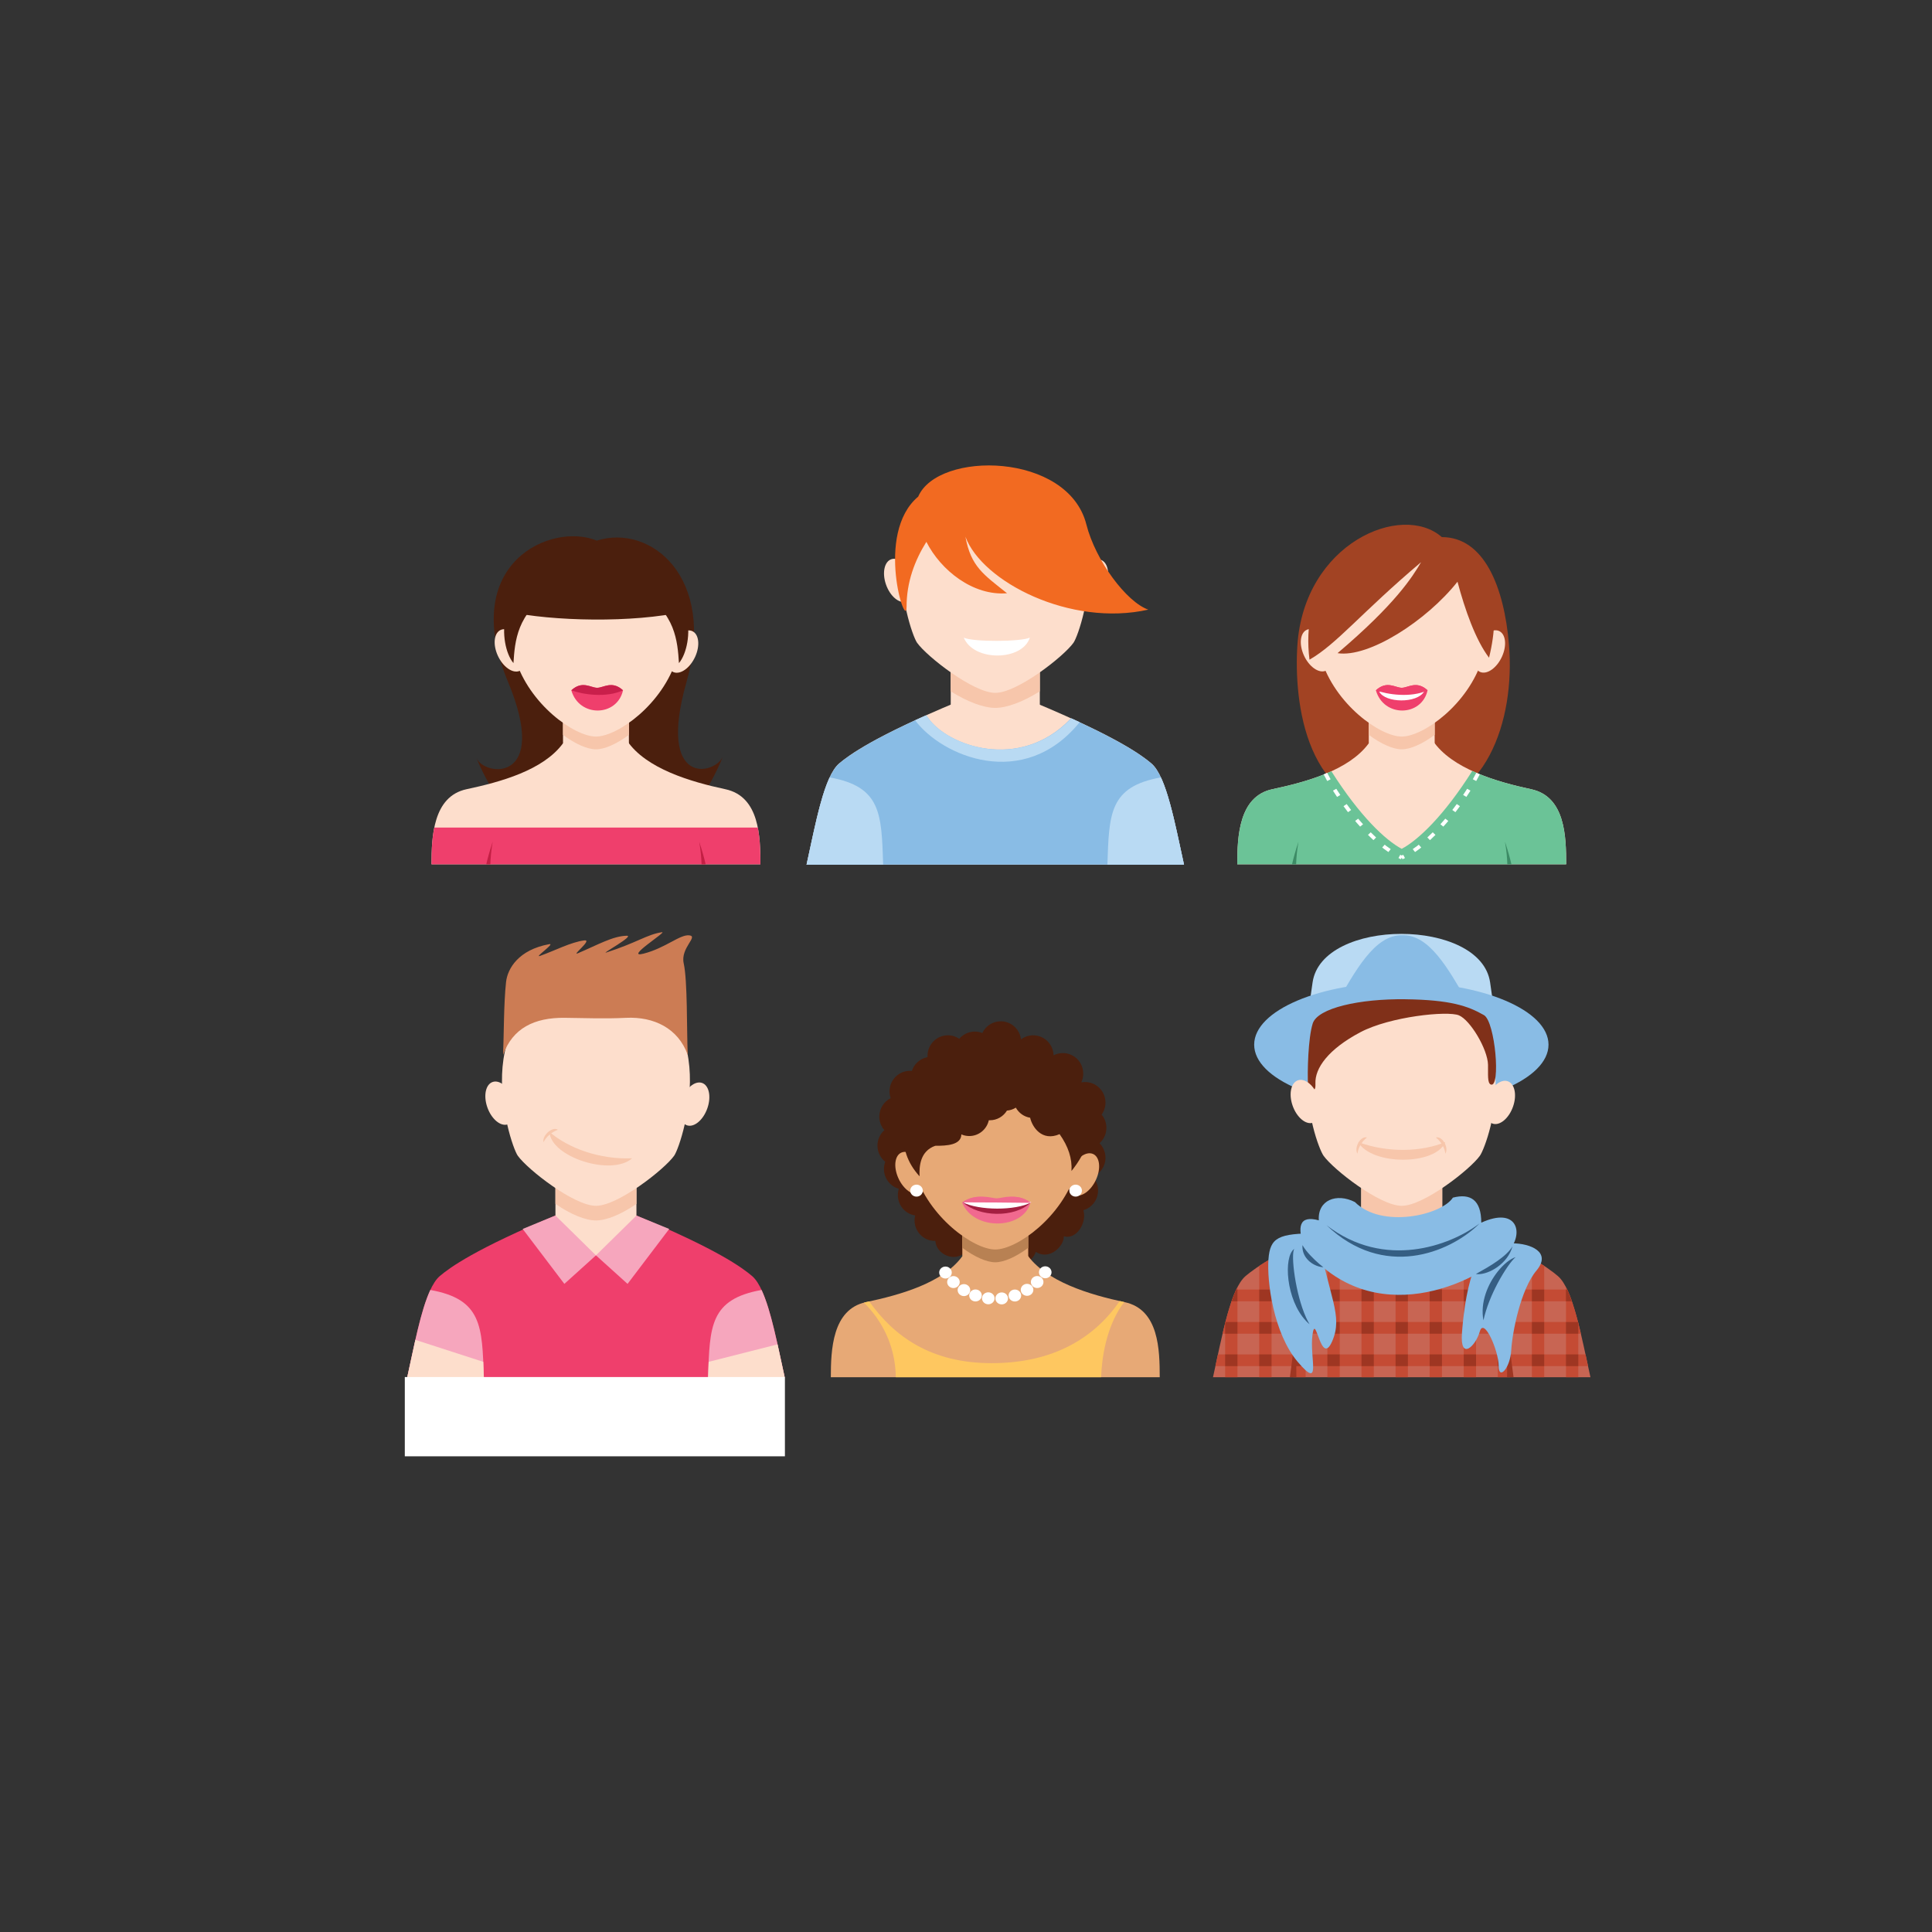 <?xml version="1.0" encoding="UTF-8" standalone="no"?>
<!-- Generator: Adobe Illustrator 17.0.0, SVG Export Plug-In . SVG Version: 6.00 Build 0)  -->

<svg
   xmlns:dc="http://purl.org/dc/elements/1.1/"
   xmlns:cc="http://creativecommons.org/ns#"
   xmlns:rdf="http://www.w3.org/1999/02/22-rdf-syntax-ns#"
   xmlns:svg="http://www.w3.org/2000/svg"
   xmlns="http://www.w3.org/2000/svg"
   xmlns:sodipodi="http://sodipodi.sourceforge.net/DTD/sodipodi-0.dtd"
   xmlns:inkscape="http://www.inkscape.org/namespaces/inkscape"
   version="1.1"
   x="0px"
   y="0px"
   width="250"
   height="250"
   viewBox="0 0 250 250"
   enable-background="new 0 0 595.28 841.89"
   xml:space="preserve"
   id="svg2"
   inkscape:version="0.91pre3 r13670"
   sodipodi:docname="avatares.svg"><rect x="0" y="0" width="250" height="250" fill="#333333" stroke="none"/><defs
     id="defs260" /><sodipodi:namedview
     pagecolor="#ffffff"
     bordercolor="#666666"
     borderopacity="1"
     objecttolerance="10"
     gridtolerance="10"
     guidetolerance="10"
     inkscape:pageopacity="0"
     inkscape:pageshadow="2"
     inkscape:window-width="640"
     inkscape:window-height="480"
     id="namedview258"
     showgrid="false"
     inkscape:zoom="0.28032165"
     inkscape:cx="235.21173"
     inkscape:cy="420.94501"
     inkscape:window-x="0"
     inkscape:window-y="0"
     inkscape:window-maximized="0"
     inkscape:current-layer="svg2" /><g
     id="Capa_1"
     display="none"
     style="display:none"
     transform="translate(0,-591.89)"><path
       display="inline"
       d="m 289.887,390.341 c 0,13.002 -11.012,23.542 -24.595,23.542 l -178.903,0 c -13.584,0 -24.595,-10.54 -24.595,-23.542 l 0,-169.188 c 0,-13.002 11.012,-23.542 24.595,-23.542 l 178.903,0 c 13.584,0 24.595,10.54 24.595,23.542 l 0,169.188 z"
       id="path5"
       inkscape:connector-curvature="0"
       style="clip-rule:evenodd;display:inline;fill:#80a5c6;fill-rule:evenodd" /><path
       display="inline"
       d="m 280.087,383.144 c 0,11.895 -10.065,21.539 -22.482,21.539 l -163.529,0 c -12.416,0 -22.482,-9.643 -22.482,-21.539 l 0,-154.794 c 0,-11.895 10.065,-21.539 22.482,-21.539 l 163.53,0 c 12.416,0 22.482,9.643 22.482,21.539 l 0,154.794 z"
       id="path7"
       inkscape:connector-curvature="0"
       style="clip-rule:evenodd;display:inline;fill:#cee8ef;fill-rule:evenodd" /></g><g
     id="Capa_2"
     transform="matrix(0.86,0,0,0.818,-23.347,-123.023)"><g
       id="g10"><path
         d="m 232.38,342.488 c -12.552,5.503 -16.316,8.436 -17.805,9.753 -2.294,2.03 -3.562,9.595 -4.915,16.018 l 28.397,0 28.397,0 c -1.353,-6.423 -2.622,-13.989 -4.915,-16.018 -1.488,-1.317 -5.116,-4.175 -17.667,-9.678 l -11.492,-0.075 z"
         id="path12"
         inkscape:connector-curvature="0"
         style="clip-rule:evenodd;fill:#c86553;fill-rule:evenodd" /><path
         d="m 223.6,346.609 0,21.65 -1.855,0 0,-20.68 c 0.574,-0.308 1.191,-0.631 1.855,-0.97 l 0,0 z m 8.78,-4.121 -0.379,0.166 0,25.605 1.855,0 0,-25.761 -1.476,-0.01 0,0 z m -3.651,1.641 c -0.647,0.299 -1.265,0.588 -1.855,0.869 l 0,23.261 1.855,0 0,-24.13 0,0 z m -10.257,5.32 c -0.731,0.448 -1.341,0.849 -1.855,1.206 l 0,17.604 1.855,0 0,-18.81 0,0 z m -5.128,4.56 c -0.708,1.439 -1.308,3.444 -1.855,5.69 l 0,8.56 1.855,0 0,-14.25 0,0 z m 23.786,14.25 0.928,0 0.928,0 0,-25.728 -1.855,-0.012 0,25.74 -0.001,0 z m 5.128,0 1.855,0 0,-25.59 -0.24,-0.106 -1.614,-0.011 0,25.707 -10e-4,0 z m 5.129,0 1.855,0 0,-23.252 c -0.59,-0.28 -1.208,-0.569 -1.855,-0.866 l 0,24.118 0,0 z m 5.128,0 1.855,0 0,-20.679 c -0.573,-0.307 -1.19,-0.629 -1.855,-0.968 l 0,21.647 0,0 z m 5.128,0 1.855,0 0,-17.608 c -0.512,-0.357 -1.123,-0.757 -1.855,-1.206 l 0,18.814 0,0 z m 5.128,0 1.855,0 0,-8.56 c -0.546,-2.246 -1.146,-4.251 -1.855,-5.691 l 0,14.251 z"
         id="path14"
         inkscape:connector-curvature="0"
         style="clip-rule:evenodd;fill:#c44b34;fill-rule:evenodd" /><g
         id="g16"><path
           d="m 213.164,354.391 49.786,0 c 0.249,0.553 0.485,1.177 0.71,1.855 l -51.205,0 c 0.225,-0.679 0.46,-1.302 0.709,-1.855 z"
           id="path18"
           inkscape:connector-curvature="0"
           style="clip-rule:evenodd;fill:#c44b34;fill-rule:evenodd" /><path
           d="m 211.533,359.519 53.049,0 c 0.148,0.602 0.292,1.223 0.434,1.855 l -53.916,0 c 0.141,-0.632 0.285,-1.253 0.433,-1.855 z"
           id="path20"
           inkscape:connector-curvature="0"
           style="clip-rule:evenodd;fill:#c44b34;fill-rule:evenodd" /><path
           d="m 210.404,364.647 55.307,0 c 0.127,0.619 0.254,1.24 0.38,1.855 l -56.066,0 c 0.126,-0.615 0.252,-1.235 0.379,-1.855 z"
           id="path22"
           inkscape:connector-curvature="0"
           style="clip-rule:evenodd;fill:#c44b34;fill-rule:evenodd" /></g><g
         id="g24"><path
           d="m 213.164,354.391 0.179,0 0,1.855 -0.889,0 0.074,-0.221 0.001,-0.003 0.029,-0.086 0.001,-0.004 0.054,-0.154 0.005,-0.013 0.006,-0.018 0.043,-0.121 0.011,-0.029 0,-10e-4 0.03,-0.082 0.002,-0.008 0.028,-0.074 0.005,-0.014 0.011,-0.03 0.011,-0.029 0.003,-0.008 0.019,-0.05 0.011,-0.029 0,-0.002 0.01,-0.027 0.011,-0.029 0.009,-0.024 0.002,-0.005 0.011,-0.029 0.011,-0.029 0.007,-0.017 0.004,-0.011 0.011,-0.029 0.011,-0.028 0.004,-0.011 0.007,-0.018 0.011,-0.028 0.011,-0.028 0.001,-0.004 0.01,-0.024 0.011,-0.028 0.01,-0.026 0.001,-0.002 0.011,-0.027 0.011,-0.028 0.008,-0.019 0.004,-0.008 0.011,-0.027 0.011,-0.027 0.005,-0.013 0.006,-0.015 0.012,-0.027 0.011,-0.027 0.002,-0.006 0.009,-0.021 0.012,-0.027 0.011,-0.027 0,0 0.011,-0.026 0.012,-0.027 0.009,-0.021 0.002,-0.006 0.012,-0.026 0.012,-0.026 0.006,-0.014 0.005,-0.012 0.02,-0.025 0,0 z m 3.453,0 1.855,0 0,1.855 -1.855,0 0,-1.855 0,0 z m 5.128,0 1.855,0 0,1.855 -1.855,0 0,-1.855 0,0 z m 5.128,0 1.855,0 0,1.855 -1.855,0 0,-1.855 0,0 z m 5.129,0 1.855,0 0,1.855 -1.855,0 0,-1.855 0,0 z m 5.128,0 1.855,0 0,1.855 -1.855,0 0,-1.855 0,0 z m 5.128,0 1.855,0 0,1.855 -1.855,0 0,-1.855 0,0 z m 5.129,0 1.855,0 0,1.855 -1.855,0 0,-1.855 0,0 z m 5.128,0 1.855,0 0,1.855 -1.855,0 0,-1.855 0,0 z m 5.128,0 1.855,0 0,1.855 -1.855,0 0,-1.855 0,0 z m 5.128,0 0.179,0 0.012,0.026 0.006,0.012 0.006,0.014 0.011,0.026 0.012,0.026 0.003,0.006 0.009,0.02 0.012,0.027 0.012,0.026 0.011,0.027 0.011,0.027 0.009,0.021 0.002,0.006 0.012,0.027 0.011,0.027 0.006,0.015 0.005,0.013 0.012,0.027 0.011,0.027 0.003,0.009 0.008,0.019 0.011,0.028 0.011,0.027 10e-4,0.003 0.01,0.025 0.011,0.028 0.009,0.024 0.002,0.004 0.011,0.028 0.011,0.028 0.007,0.018 0.004,0.01 0.011,0.028 0.011,0.029 0.005,0.012 0.007,0.017 0.011,0.029 0.011,0.029 0.002,0.005 0.009,0.024 0.011,0.029 0.01,0.027 10e-4,10e-4 0.011,0.029 0.019,0.05 0.003,0.008 0.011,0.029 0.011,0.03 0.006,0.015 0.006,0.015 0.022,0.059 0.003,0.008 0.008,0.022 0.011,0.03 0.011,0.03 0,0.001 0.01,0.029 0.001,0.002 0.019,0.052 0.002,0.006 0.022,0.061 0.006,0.018 0.005,0.013 0.011,0.031 0.01,0.03 0.004,0.011 0.029,0.082 10e-4,0.004 0.029,0.086 0.001,0.003 0.022,0.063 0.007,0.021 0.014,0.042 0.011,0.031 0.004,0.014 0.006,0.018 0.01,0.032 -0.888,0 0,-1.856 z"
           id="path26"
           inkscape:connector-curvature="0"
           style="clip-rule:evenodd;fill:#9e3622;fill-rule:evenodd" /><path
           d="m 211.533,359.519 1.811,0 0,1.855 -1.855,0 0,-1.675 0,0 0.003,-0.01 0.007,-0.028 0.007,-0.028 0.007,-0.028 0.002,-0.009 0.005,-0.019 0.007,-0.028 0.006,-0.03 0,0 z m 5.084,0 1.855,0 0,1.855 -1.855,0 0,-1.855 0,0 z m 5.128,0 1.855,0 0,1.855 -1.855,0 0,-1.855 0,0 z m 5.128,0 1.855,0 0,1.855 -1.855,0 0,-1.855 0,0 z m 5.129,0 1.855,0 0,1.855 -1.855,0 0,-1.855 0,0 z m 5.128,0 1.855,0 0,1.855 -1.855,0 0,-1.855 0,0 z m 5.128,0 1.855,0 0,1.855 -1.855,0 0,-1.855 0,0 z m 5.129,0 1.855,0 0,1.855 -1.855,0 0,-1.855 0,0 z m 5.128,0 1.855,0 0,1.855 -1.855,0 0,-1.855 0,0 z m 5.128,0 1.855,0 0,1.855 -1.855,0 0,-1.855 0,0 z m 5.128,0 1.81,0 0.007,0.028 0.007,0.028 0.005,0.019 0.002,0.009 0.007,0.028 0.007,0.028 0.007,0.028 0.003,0.011 0,0 0,1.674 -1.855,0 0,-1.853 z"
           id="path28"
           inkscape:connector-curvature="0"
           style="clip-rule:evenodd;fill:#9e3622;fill-rule:evenodd" /><path
           d="m 211.489,364.647 1.855,0 0,1.855 -1.855,0 0,-1.855 0,0 z m 5.128,0 1.855,0 0,1.855 -1.855,0 0,-1.855 0,0 z m 5.128,0 1.855,0 0,1.855 -1.855,0 0,-1.855 0,0 z m 5.128,0 1.855,0 0,1.855 -1.855,0 0,-1.855 0,0 z m 5.129,0 1.855,0 0,1.855 -1.855,0 0,-1.855 0,0 z m 5.128,0 1.855,0 0,1.855 -1.855,0 0,-1.855 0,0 z m 5.128,0 1.855,0 0,1.855 -1.855,0 0,-1.855 0,0 z m 5.129,0 1.855,0 0,1.855 -1.855,0 0,-1.855 0,0 z m 5.128,0 1.855,0 0,1.855 -1.855,0 0,-1.855 0,0 z m 5.128,0 1.855,0 0,1.855 -1.855,0 0,-1.855 0,0 z m 5.128,0 1.855,0 0,1.855 -1.855,0 0,-1.855 z"
           id="path30"
           inkscape:connector-curvature="0"
           style="clip-rule:evenodd;fill:#9e3622;fill-rule:evenodd" /></g><g
         id="g32"><path
           d="m 221.233,368.259 0.973,0 c -0.043,-4.325 -0.044,-7.441 -0.044,-7.441 0,0 -0.431,3.239 -0.929,7.441 z"
           id="path34"
           inkscape:connector-curvature="0"
           style="clip-rule:evenodd;fill:#9e3622;fill-rule:evenodd" /><path
           d="m 254.882,368.259 -0.973,0 c 0.043,-4.325 0.043,-7.441 0.043,-7.441 0,0 0.431,3.239 0.93,7.441 z"
           id="path36"
           inkscape:connector-curvature="0"
           style="clip-rule:evenodd;fill:#9e3622;fill-rule:evenodd" /></g><path
         d="m 244.152,331.52 0,13.913 c -3.352,4.105 -8.836,3.963 -12.188,0 l 0,-13.913 c -0.001,-7.512 12.188,-7.512 12.188,0 z"
         id="path38"
         inkscape:connector-curvature="0"
         style="clip-rule:evenodd;fill:#fddecc;fill-rule:evenodd" /><path
         d="m 244.152,332.896 0,9.315 c -2.306,1.681 -4.529,2.623 -6.094,2.623 -1.565,0 -3.788,-0.942 -6.094,-2.623 l 0,-9.315 c -0.001,-7.512 12.188,-7.512 12.188,0 z"
         id="path40"
         inkscape:connector-curvature="0"
         style="clip-rule:evenodd;fill:#f7c6ab;fill-rule:evenodd" /><path
         d="m 251.36,305.821 1.54,11.364 c 0.556,4.098 -4.156,6.911 -6.483,6.911 l -16.833,0 c -2.327,0 -7.038,-2.813 -6.483,-6.911 l 1.541,-11.364 c 1.391,-10.262 25.326,-10.262 26.718,0 z"
         id="path42"
         inkscape:connector-curvature="0"
         style="clip-rule:evenodd;fill:#b9daf3;fill-rule:evenodd" /><path
         d="m 238,325.521 c 12.196,0 22.144,-4.433 22.144,-9.869 0,-5.436 -9.948,-9.869 -22.144,-9.869 -12.196,0 -22.144,4.433 -22.144,9.869 0,5.436 9.948,9.869 22.144,9.869 z"
         id="path44"
         inkscape:connector-curvature="0"
         style="clip-rule:evenodd;fill:#89bce5;fill-rule:evenodd" /><path
         d="m 228.221,309.132 c 2.785,-4.947 5.727,-10.948 9.94,-10.78 4.051,-0.162 6.927,5.383 9.618,10.207 -2.61,-0.48 -5.471,-0.745 -8.472,-0.745 -4.039,0 -7.825,0.48 -11.086,1.318 z"
         id="path46"
         inkscape:connector-curvature="0"
         style="clip-rule:evenodd;fill:#89bce5;fill-rule:evenodd" /><path
         d="m 238.058,308.665 c -20.454,0 -13.098,22.592 -11.762,24.559 1.473,2.169 8.458,7.92 11.762,7.92 3.304,0 10.289,-5.75 11.762,-7.92 1.336,-1.967 8.691,-24.559 -11.762,-24.559 z"
         id="path48"
         inkscape:connector-curvature="0"
         style="clip-rule:evenodd;fill:#fddecc;fill-rule:evenodd" /><path
         d="m 231.5,331.061 c 4.477,1.732 9.535,1.563 13.116,0 -1.432,3.706 -11.077,3.736 -13.116,0 z"
         id="path50"
         inkscape:connector-curvature="0"
         style="clip-rule:evenodd;fill:#f7c6ab;fill-rule:evenodd" /><path
         d="m 232.826,330.334 c -0.825,0.686 -1.341,1.691 -1.425,2.56 -0.567,-0.954 0.476,-2.858 1.425,-2.56 z"
         id="path52"
         inkscape:connector-curvature="0"
         style="clip-rule:evenodd;fill:#f7c6ab;fill-rule:evenodd" /><path
         d="m 243.197,330.334 c 0.825,0.686 1.341,1.691 1.425,2.56 0.567,-0.954 -0.475,-2.858 -1.425,-2.56 z"
         id="path54"
         inkscape:connector-curvature="0"
         style="clip-rule:evenodd;fill:#f7c6ab;fill-rule:evenodd" /><path
         d="m 251.041,318.826 c -0.055,-2.464 -2.666,-7.065 -4.377,-7.815 -1.712,-0.75 -10.369,0.187 -14.839,2.677 -4.834,2.693 -6.852,5.693 -6.753,8.122 0.07,1.705 -0.654,0.658 -1.123,0.508 -0.098,-2.536 0.028,-7.711 0.713,-10.01 0.733,-2.462 7.079,-3.933 13.926,-3.841 6.847,0.092 9.459,1.081 11.841,2.51 1.692,1.015 2.549,11.535 1.044,10.982 -0.568,-0.209 -0.4,-1.707 -0.432,-3.133 z"
         id="path56"
         inkscape:connector-curvature="0"
         style="clip-rule:evenodd;fill:#803019;fill-rule:evenodd" /><ellipse
         transform="matrix(-0.313,-0.95,0.95,-0.313,-14.968,638.705)"
         cx="223.59"
         cy="324.768"
         rx="3.539"
         ry="2.046"
         id="ellipse58"
         style="clip-rule:evenodd;fill:#fddecc;fill-rule:evenodd" /><ellipse
         transform="matrix(0.313,-0.95,0.95,0.313,-134.774,463.257)"
         cx="252.759"
         cy="324.768"
         rx="3.539"
         ry="2.046"
         id="ellipse60"
         style="clip-rule:evenodd;fill:#fddecc;fill-rule:evenodd" /><path
         d="m 225.371,345.493 c -5.893,0 -7.12,0.65 -7.366,4.115 -0.245,3.465 0.737,11.693 4.419,16.241 3.683,4.548 1.719,-0.65 2.21,-4.331 0.491,-3.681 1.228,5.197 2.946,1.083 1.719,-4.115 -0.49,-6.931 -2.209,-17.108 z"
         id="path62"
         inkscape:connector-curvature="0"
         style="clip-rule:evenodd;fill:#89bce5;fill-rule:evenodd" /><path
         d="m 254.693,347.076 c 2.682,0 5.995,1.358 3.629,4.322 -2.366,2.963 -3.629,9.754 -3.786,12.594 -0.158,2.84 -1.893,4.816 -1.893,2.47 0,-2.346 -2.209,-7.779 -2.84,-5.433 -0.631,2.346 -2.998,4.692 -2.682,0.247 0.314,-4.446 1.576,-16.669 7.572,-14.2 z"
         id="path64"
         inkscape:connector-curvature="0"
         style="clip-rule:evenodd;fill:#89bce5;fill-rule:evenodd" /><path
         d="m 254.311,348.082 c -5.106,5.531 -20.685,12.958 -30.895,-0.231 -1.126,-3.428 -0.81,-5.261 2.168,-4.411 -0.213,-3.191 2.665,-4.38 5.43,-2.891 4.041,4.255 13.039,2.065 14.741,-0.7 2.631,-0.716 4.271,0.344 4.271,3.961 5.318,-2.553 6.412,1.507 4.285,4.272 z"
         id="path66"
         inkscape:connector-curvature="0"
         style="clip-rule:evenodd;fill:#89bce5;fill-rule:evenodd" /><g
         id="g68"><path
           d="m 252.478,353.42 0,-1.846 c 0.904,-1.205 1.919,-2.054 2.722,-2.314 -0.575,0.48 -1.684,2.096 -2.722,4.16 l 0,0 z m 0,-2.612 c 1.018,-0.77 1.908,-1.893 2.248,-3.267 l 0,0 c -0.426,0.798 -1.293,1.596 -2.248,2.308 l 0,0.959 z m 0,-0.958 0,0.959 c -1.003,0.758 -2.13,1.173 -2.98,1.147 l 0,-0.193 c 0.793,-0.463 1.939,-1.137 2.98,-1.913 l 0,0 z m 0,1.724 c -1.467,1.956 -2.639,4.851 -2.125,7.69 0.405,-1.99 1.239,-4.081 2.125,-5.844 l 0,-1.846 0,0 z m -2.98,-7.359 0,-0.068 c 0.098,-0.075 0.194,-0.151 0.286,-0.225 l 0,0 c -0.092,0.098 -0.188,0.195 -0.286,0.293 z m -25.312,15.662 c -0.188,-0.33 -0.366,-0.697 -0.535,-1.091 l 0,0.56 c 0.171,0.188 0.348,0.366 0.535,0.531 l 0,0 z m 25.312,-15.73 0,0.068 c -4.302,4.302 -14.149,8.637 -22.762,-0.01 8.786,7.125 18.582,3.163 22.762,-0.058 l 0,0 z m 0,7.615 -0.285,0.166 c 0.091,0.015 0.187,0.024 0.285,0.027 l 0,-0.193 0,0 z m -25.846,-2.422 0,-1.157 c 0.772,1.041 1.915,2.118 2.617,2.679 -0.946,-0.058 -2,-0.612 -2.617,-1.522 z m 0,9.446 c -1.588,-3.713 -2.307,-9.865 -1.771,-10.83 -1.655,1.267 -1.238,8.057 1.771,11.39 l 0,-0.56 0,0 z m 0,-10.604 0,1.157 c -0.368,-0.543 -0.582,-1.211 -0.526,-1.976 0.138,0.264 0.318,0.54 0.526,0.819 z"
           id="path70"
           inkscape:connector-curvature="0"
           style="clip-rule:evenodd;fill:#355e83;fill-rule:evenodd" /></g></g><g
       id="g72"><path
         d="m 171.224,261.407 c -12.551,5.503 -16.316,8.436 -17.804,9.753 -2.294,2.03 -3.562,9.594 -4.915,16.018 l 28.397,0 28.397,0 c -1.353,-6.424 -2.622,-13.989 -4.915,-16.018 -1.488,-1.317 -5.116,-4.175 -17.667,-9.678 l -11.493,-0.075 z"
         id="path74"
         inkscape:connector-curvature="0"
         style="clip-rule:evenodd;fill:#fddecc;fill-rule:evenodd" /><path
         d="m 183.605,250.439 0,13.913 c -3.687,4.105 -9.72,3.963 -13.407,0 l 0,-13.913 c 0,-7.513 13.407,-7.513 13.407,0 z"
         id="path76"
         inkscape:connector-curvature="0"
         style="clip-rule:evenodd;fill:#fddecc;fill-rule:evenodd" /><path
         d="m 183.605,250.439 0,9.315 c -2.537,1.681 -4.982,2.623 -6.703,2.623 -1.722,0 -4.167,-0.942 -6.704,-2.622 l 0,-9.315 c 0,-7.514 13.407,-7.514 13.407,-0.001 z"
         id="path78"
         inkscape:connector-curvature="0"
         style="clip-rule:evenodd;fill:#f7c6ab;fill-rule:evenodd" /><ellipse
         transform="matrix(-0.313,-0.95,0.95,-0.313,-16.952,472.32)"
         cx="162.391"
         cy="242.293"
         rx="3.539"
         ry="2.046"
         id="ellipse80"
         style="clip-rule:evenodd;fill:#fddecc;fill-rule:evenodd" /><ellipse
         transform="matrix(0.313,-0.95,0.95,0.313,-98.494,348.452)"
         cx="191.56"
         cy="242.293"
         rx="3.539"
         ry="2.046"
         id="ellipse82"
         style="clip-rule:evenodd;fill:#fddecc;fill-rule:evenodd" /><path
         d="m 169.919,249.98 c 1.887,1.346 12.54,1.272 14.427,0 -1.64,7.083 -12.252,7.301 -14.427,0 z"
         id="path84"
         inkscape:connector-curvature="0"
         style="clip-rule:evenodd;fill:#f7c6ab;fill-rule:evenodd" /><path
         d="m 166.501,263.547 c -8.826,4.144 -11.799,6.479 -13.081,7.614 -2.294,2.03 -3.562,9.594 -4.915,16.018 l 28.397,0 28.397,0 c -1.353,-6.424 -2.622,-13.989 -4.915,-16.018 -1.239,-1.097 -3.963,-3.262 -12.085,-7.133 -0.058,0.06 -0.117,0.119 -0.173,0.18 -7.625,8.247 -18.427,4.194 -21.349,-0.28 -0.092,-0.13 -0.184,-0.254 -0.276,-0.381 z"
         id="path86"
         inkscape:connector-curvature="0"
         style="clip-rule:evenodd;fill:#89bce5;fill-rule:evenodd" /><path
         d="m 151.98,273.373 c -1.444,3.254 -2.435,8.866 -3.475,13.805 l 11.528,0 c -0.258,-8.057 -0.272,-12.342 -8.053,-13.805 z"
         id="path88"
         inkscape:connector-curvature="0"
         style="clip-rule:evenodd;fill:#b9daf3;fill-rule:evenodd" /><path
         d="m 201.824,273.373 c 1.444,3.254 2.435,8.866 3.475,13.805 l -11.528,0 c 0.258,-8.057 0.272,-12.342 8.053,-13.805 z"
         id="path90"
         inkscape:connector-curvature="0"
         style="clip-rule:evenodd;fill:#b9daf3;fill-rule:evenodd" /><path
         d="m 166.51,263.547 c -0.58,0.272 -1.134,0.536 -1.666,0.793 4.015,5.682 16.32,11.234 24.762,0.293 -0.404,-0.197 -0.822,-0.398 -1.256,-0.605 -0.058,0.06 -0.117,0.119 -0.174,0.18 -7.64,8.247 -18.462,4.194 -21.391,-0.28 -0.091,-0.13 -0.183,-0.254 -0.275,-0.381 z"
         id="path92"
         inkscape:connector-curvature="0"
         style="clip-rule:evenodd;fill:#b9daf3;fill-rule:evenodd" /><path
         d="m 176.902,225.399 c -20.454,0 -13.098,24.715 -11.762,26.682 1.473,2.17 8.458,7.92 11.762,7.92 3.305,0 10.289,-5.751 11.762,-7.92 1.337,-1.968 8.692,-26.682 -11.762,-26.682 z"
         id="path94"
         inkscape:connector-curvature="0"
         style="clip-rule:evenodd;fill:#fddecc;fill-rule:evenodd" /><path
         d="m 172.16,251.259 c 1.301,0.707 8.644,0.668 9.944,0 -1.13,3.718 -8.445,3.833 -9.944,0 z"
         id="path96"
         inkscape:connector-curvature="0"
         style="clip-rule:evenodd;fill:#ffffff;fill-rule:evenodd" /><path
         d="m 199.925,246.833 c -3.265,-1.19 -7.933,-7.733 -9.32,-13.482 -2.761,-11.437 -22.313,-11.686 -25.3,-4.398 -6.63,5.858 -1.752,21.386 -1.752,17.441 0,-3.946 1.237,-7.338 2.98,-10.286 2.166,4.503 7.026,8.578 12.137,8.133 -3.502,-2.939 -5.445,-4.208 -6.259,-8.941 2.508,7.136 15.813,14.303 27.514,11.533 z"
         id="path98"
         inkscape:connector-curvature="0"
         style="clip-rule:evenodd;fill:#f26a21;fill-rule:evenodd" /></g><g
       id="g100"><path
         d="m 111.14,342.488 c -12.551,5.503 -16.316,8.436 -17.804,9.753 -2.294,2.03 -3.562,9.595 -4.915,16.018 l 28.397,0 28.396,0 c -1.353,-6.423 -2.621,-13.989 -4.915,-16.018 -1.488,-1.317 -5.116,-4.175 -17.667,-9.678 l -11.492,-0.075 z"
         id="path102"
         inkscape:connector-curvature="0"
         style="clip-rule:evenodd;fill:#ef3f6c;fill-rule:evenodd" /><path
         d="m 122.911,331.52 0,13.913 c -1.705,2.142 -3.935,3.446 -6.094,3.548 -2.302,0.108 -4.528,-1.13 -6.095,-3.548 l 0,-13.913 c 0.001,-7.512 12.189,-7.512 12.189,0 z"
         id="path104"
         inkscape:connector-curvature="0"
         style="clip-rule:evenodd;fill:#fddecc;fill-rule:evenodd" /><path
         d="m 122.911,331.52 0,9.315 c -2.306,1.681 -4.529,2.623 -6.094,2.623 -1.565,0 -3.789,-0.942 -6.095,-2.622 l 0,-9.315 c 0.001,-7.513 12.189,-7.513 12.189,-0.001 z"
         id="path106"
         inkscape:connector-curvature="0"
         style="clip-rule:evenodd;fill:#f7c6ab;fill-rule:evenodd" /><path
         d="m 116.818,306.542 c -20.454,0 -13.098,24.715 -11.762,26.682 1.473,2.169 8.457,7.92 11.762,7.92 3.304,0 10.289,-5.75 11.762,-7.92 1.336,-1.967 8.691,-26.682 -11.762,-26.682 z"
         id="path108"
         inkscape:connector-curvature="0"
         style="clip-rule:evenodd;fill:#fddecc;fill-rule:evenodd" /><path
         d="m 122.265,333.624 c -4.796,0.221 -9.538,-1.545 -12.437,-4.164 0.181,3.969 9.317,7.059 12.437,4.164 z"
         id="path110"
         inkscape:connector-curvature="0"
         style="clip-rule:evenodd;fill:#f7c6ab;fill-rule:evenodd" /><path
         d="m 111.089,329.115 c -1,0.388 -1.809,1.178 -2.165,1.975 -0.234,-1.084 1.359,-2.559 2.165,-1.975 z"
         id="path112"
         inkscape:connector-curvature="0"
         style="clip-rule:evenodd;fill:#f7c6ab;fill-rule:evenodd" /><path
         d="m 112.106,311.402 c -4.58,-0.049 -7.834,1.659 -9.259,5.857 0.12,-3.145 0.09,-8.091 0.442,-11.502 0.223,-2.16 1.889,-5.124 6.513,-6.007 0.949,-0.181 -2.405,2.233 -1.393,1.855 2.251,-0.843 4.615,-2.165 6.635,-2.448 1.386,-0.195 -2.054,2.529 -0.917,2.021 2.962,-1.323 5.209,-2.703 7.32,-2.76 1.27,-0.034 -3.973,2.954 -3.083,2.655 4.671,-1.573 6.123,-2.857 8.388,-3.212 0.844,-0.132 -5.788,4.206 -2.768,3.39 3.334,-0.901 5.478,-3.072 6.885,-2.894 1.398,0.177 -1.363,1.982 -0.848,4.428 0.584,2.77 0.445,10.335 0.604,14.475 -1.425,-4.198 -5.094,-6.064 -9.259,-5.857 -3.413,0.169 -5.897,0.036 -9.26,-0.001 z"
         id="path114"
         inkscape:connector-curvature="0"
         style="clip-rule:evenodd;fill:#cc7c54;fill-rule:evenodd" /><ellipse
         transform="matrix(-0.313,-0.95,0.95,-0.313,-174.3,523.902)"
         cx="102.389"
         cy="325.01"
         rx="3.539"
         ry="2.046"
         id="ellipse116"
         style="clip-rule:evenodd;fill:#fddecc;fill-rule:evenodd" /><ellipse
         transform="matrix(0.313,-0.95,0.95,0.313,-218.294,348.307)"
         cx="131.558"
         cy="325.01"
         rx="3.539"
         ry="2.046"
         id="ellipse118"
         style="clip-rule:evenodd;fill:#fddecc;fill-rule:evenodd" /><g
         id="g120"><polygon
           points="116.818,348.981 110.716,342.675 105.795,344.804 112.063,353.492 "
           id="polygon122"
           style="clip-rule:evenodd;fill:#f6a6bd;fill-rule:evenodd" /><polygon
           points="116.818,348.981 122.911,342.684 127.84,344.804 121.572,353.492 "
           id="polygon124"
           style="clip-rule:evenodd;fill:#f6a6bd;fill-rule:evenodd" /></g><path
         d="m 91.895,354.455 c -1.444,3.254 -2.435,8.866 -3.475,13.805 l 11.528,0 c -0.257,-8.057 -0.272,-12.343 -8.053,-13.805 z"
         id="path126"
         inkscape:connector-curvature="0"
         style="clip-rule:evenodd;fill:#f6a6bd;fill-rule:evenodd" /><path
         d="m 141.739,354.455 c 1.444,3.254 2.435,8.866 3.475,13.805 l -11.528,0 c 0.258,-8.057 0.273,-12.343 8.053,-13.805 z"
         id="path128"
         inkscape:connector-curvature="0"
         style="clip-rule:evenodd;fill:#f6a6bd;fill-rule:evenodd" /><path
         d="m 144.141,363.059 c 0.168,0.821 0.905,4.401 1.074,5.2 l -11.528,0 c 0.027,-0.854 0.052,-1.665 0.084,-2.436 l 10.37,-2.764 z"
         id="path130"
         inkscape:connector-curvature="0"
         style="clip-rule:evenodd;fill:#fddecc;fill-rule:evenodd" /><path
         d="m 89.646,362.349 c -0.168,0.821 -1.057,5.112 -1.225,5.911 l 11.528,0 c -0.027,-0.854 -0.052,-1.665 -0.083,-2.436 l -10.22,-3.475 z"
         id="path132"
         inkscape:connector-curvature="0"
         style="clip-rule:evenodd;fill:#fddecc;fill-rule:evenodd" /><rect
         x="88.057"
         y="368.229"
         width="57.192"
         height="12.539"
         id="rect134"
         style="fill:#ffffff" /></g><g
       id="g136"><path
         d="m 98.839,270.307 c 1.174,2.935 11.146,4.063 4.73,-12.094 -7.489,-18.861 6.616,-25.26 13.371,-22.297 8.092,-2.688 18.012,5.752 13.519,22.297 -4.555,16.777 4.296,14.777 5.47,11.842 -8.351,21.472 -28.568,21.724 -37.09,0.252 z"
         id="path138"
         inkscape:connector-curvature="0"
         style="clip-rule:evenodd;fill:#4b1f0d;fill-rule:evenodd" /><path
         d="m 121.494,267.556 c -0.096,0.151 -9.55,0.302 -9.654,0.451 -2.969,4.236 -9.385,6.092 -14.486,7.232 -5.077,1.135 -5.273,7.583 -5.281,11.878 l 49.489,0 c -0.008,-4.295 -0.102,-10.72 -5.281,-11.878 -5.179,-1.159 -11.971,-3.255 -14.787,-7.683 z"
         id="path140"
         inkscape:connector-curvature="0"
         style="clip-rule:evenodd;fill:#fddecc;fill-rule:evenodd" /><path
         d="m 121.776,258.509 0,12.148 c -2.727,3.584 -7.189,3.46 -9.916,0 l 0,-12.148 c -0.001,-6.559 9.916,-6.559 9.916,0 z"
         id="path142"
         inkscape:connector-curvature="0"
         style="clip-rule:evenodd;fill:#fddecc;fill-rule:evenodd" /><path
         d="m 121.776,258.509 0,8.133 c -1.876,1.468 -3.684,2.29 -4.958,2.29 -1.273,0 -3.082,-0.822 -4.958,-2.29 l 0,-8.133 c -0.001,-6.559 9.916,-6.559 9.916,0 z"
         id="path144"
         inkscape:connector-curvature="0"
         style="clip-rule:evenodd;fill:#f7c6ab;fill-rule:evenodd" /><path
         d="m 116.817,266.912 c -3.228,0 -10.048,-5.075 -12.156,-12.344 -2.129,-7.34 1.88,-17.868 12.156,-17.868 10.276,0 14.285,10.527 12.156,17.868 -2.108,7.269 -8.928,12.344 -12.156,12.344 z"
         id="path146"
         inkscape:connector-curvature="0"
         style="clip-rule:evenodd;fill:#fddecc;fill-rule:evenodd" /><path
         d="m 113.111,259.594 c 1.646,-1.593 2.928,-0.398 3.889,-0.398 0.961,0 2.243,-1.194 3.889,0.398 -0.884,4.2 -6.605,4.329 -7.778,0 z"
         id="path148"
         inkscape:connector-curvature="0"
         style="clip-rule:evenodd;fill:#ef3f6c;fill-rule:evenodd" /><path
         d="m 92.492,281.31 c -0.382,1.957 -0.416,4.06 -0.419,5.807 l 49.489,0 c -0.003,-1.749 -0.021,-3.851 -0.39,-5.807 l -48.68,0 z"
         id="path150"
         inkscape:connector-curvature="0"
         style="clip-rule:evenodd;fill:#ef3f6c;fill-rule:evenodd" /><path
         d="m 113.112,259.594 c 1.645,-1.593 2.928,-0.398 3.888,-0.398 0.961,0 2.244,-1.194 3.889,0.398 -2.515,1.239 -6.084,0.661 -7.777,0 z"
         id="path152"
         inkscape:connector-curvature="0"
         style="clip-rule:evenodd;fill:#c91f4b;fill-rule:evenodd" /><path
         d="m 103.57,247.14 c 0.455,-14.888 26.377,-13.493 26.495,0 -7.626,1.831 -19.916,1.531 -26.495,0 z"
         id="path154"
         inkscape:connector-curvature="0"
         style="clip-rule:evenodd;fill:#4b1f0d;fill-rule:evenodd" /><ellipse
         transform="matrix(-0.395,-0.919,0.919,-0.395,-87.897,448.87)"
         cx="103.92"
         cy="253.39"
         rx="3.539"
         ry="2.047"
         id="ellipse156"
         style="clip-rule:evenodd;fill:#fddecc;fill-rule:evenodd" /><ellipse
         transform="matrix(0.395,-0.919,0.919,0.395,-154.259,272.647)"
         cx="129.782"
         cy="253.39"
         rx="3.539"
         ry="2.047"
         id="ellipse158"
         style="clip-rule:evenodd;fill:#fddecc;fill-rule:evenodd" /><path
         d="m 123.565,244.044 c 5.22,3.326 5.526,7.794 5.74,11.247 2.347,-2.925 2.55,-13.281 -5.74,-11.247 z"
         id="path160"
         inkscape:connector-curvature="0"
         style="clip-rule:evenodd;fill:#4b1f0d;fill-rule:evenodd" /><path
         d="m 110.145,244.044 c -5.221,3.326 -5.527,7.794 -5.74,11.247 -2.348,-2.925 -2.55,-13.281 5.74,-11.247 z"
         id="path162"
         inkscape:connector-curvature="0"
         style="clip-rule:evenodd;fill:#4b1f0d;fill-rule:evenodd" /><g
         id="g164"><path
           d="m 100.928,287.117 c 0.03,-0.973 0.119,-2.145 0.354,-3.573 -0.438,1.393 -0.749,2.558 -0.968,3.573 l 0.614,0 z"
           id="path166"
           inkscape:connector-curvature="0"
           style="clip-rule:evenodd;fill:#c31f44;fill-rule:evenodd" /><path
           d="m 132.707,287.117 c -0.03,-0.973 -0.119,-2.145 -0.354,-3.573 0.439,1.393 0.749,2.558 0.968,3.573 l -0.614,0 z"
           id="path168"
           inkscape:connector-curvature="0"
           style="clip-rule:evenodd;fill:#c31f44;fill-rule:evenodd" /></g></g><g
       id="g170"><path
         d="m 238.413,278.525 c -14.929,0.299 -16.598,-17.314 -16.058,-26.013 1.008,-16.218 15.726,-22.722 21.735,-17.153 6.388,0 9.381,7.933 10.103,16.997 0.961,12.062 -3.485,25.922 -15.78,26.169 z"
         id="path172"
         inkscape:connector-curvature="0"
         style="clip-rule:evenodd;fill:#a24323;fill-rule:evenodd" /><path
         d="m 242.734,267.556 c -0.096,0.151 -9.55,0.302 -9.654,0.451 -2.969,4.236 -9.385,6.092 -14.486,7.232 -5.077,1.135 -5.273,7.583 -5.281,11.878 l 49.489,0 c -0.008,-4.295 -0.102,-10.72 -5.281,-11.878 -5.18,-1.159 -11.971,-3.255 -14.787,-7.683 z"
         id="path174"
         inkscape:connector-curvature="0"
         style="clip-rule:evenodd;fill:#fddecc;fill-rule:evenodd" /><path
         d="m 243.016,258.509 0,12.148 c -2.727,3.584 -7.189,3.46 -9.917,0 l 0,-12.148 c 0,-6.559 9.917,-6.559 9.917,0 z"
         id="path176"
         inkscape:connector-curvature="0"
         style="clip-rule:evenodd;fill:#fddecc;fill-rule:evenodd" /><path
         d="m 243.016,258.509 0,8.133 c -1.876,1.468 -3.685,2.29 -4.958,2.29 -1.273,0 -3.082,-0.822 -4.958,-2.29 l 0,-8.133 c -0.001,-6.559 9.916,-6.559 9.916,0 z"
         id="path178"
         inkscape:connector-curvature="0"
         style="clip-rule:evenodd;fill:#f7c6ab;fill-rule:evenodd" /><path
         d="m 238.058,266.912 c -3.228,0 -10.048,-5.075 -12.156,-12.344 -2.129,-7.34 1.88,-17.868 12.156,-17.868 10.275,0 14.285,10.527 12.156,17.868 -2.109,7.269 -8.928,12.344 -12.156,12.344 z"
         id="path180"
         inkscape:connector-curvature="0"
         style="clip-rule:evenodd;fill:#fddecc;fill-rule:evenodd" /><path
         d="m 234.169,259.594 c 1.646,-1.593 2.928,-0.398 3.889,-0.398 0.961,0 2.243,-1.194 3.889,0.398 -0.885,4.2 -6.606,4.329 -7.778,0 z"
         id="path182"
         inkscape:connector-curvature="0"
         style="clip-rule:evenodd;fill:#ef3f6c;fill-rule:evenodd" /><path
         d="m 234.674,259.812 c 0.899,-0.23 5.479,-0.277 6.767,-0.05 -1.063,1.957 -5.867,1.844 -6.767,0.05 z"
         id="path184"
         inkscape:connector-curvature="0"
         style="clip-rule:evenodd;fill:#ffffff;fill-rule:evenodd" /><path
         d="m 234.169,259.594 c 1.645,-1.593 2.928,-0.398 3.889,-0.398 0.961,0 2.243,-1.194 3.889,0.398 -2.516,1.239 -6.085,0.661 -7.778,0 z"
         id="path186"
         inkscape:connector-curvature="0"
         style="clip-rule:evenodd;fill:#ef3f6c;fill-rule:evenodd" /><ellipse
         transform="matrix(-0.395,-0.919,0.919,-0.395,81.331,560.367)"
         cx="225.27"
         cy="253.39"
         rx="3.539"
         ry="2.046"
         id="ellipse188"
         style="clip-rule:evenodd;fill:#fddecc;fill-rule:evenodd" /><ellipse
         transform="matrix(0.395,-0.919,0.919,0.395,-80.796,384.148)"
         cx="251.131"
         cy="253.39"
         rx="3.539"
         ry="2.047"
         id="ellipse190"
         style="clip-rule:evenodd;fill:#fddecc;fill-rule:evenodd" /><path
         d="m 251.195,254.437 c 3.902,-16.726 -7.875,-19.571 -14.747,-19.571 -7.739,0 -13.573,9.185 -12.267,19.882 4.128,-2.489 7.766,-7.405 16.79,-15.424 -1.313,2.354 -3.872,6.635 -12.57,14.395 4.681,0.773 13.401,-5.127 18.048,-11.301 1.11,4.389 2.707,9.194 4.746,12.019 z"
         id="path192"
         inkscape:connector-curvature="0"
         style="clip-rule:evenodd;fill:#a24323;fill-rule:evenodd" /><path
         d="m 227.474,272.4 c -2.824,1.354 -6.054,2.206 -8.88,2.838 -5.077,1.135 -5.273,7.583 -5.281,11.878 l 49.489,0 c -0.008,-4.295 -0.102,-10.72 -5.281,-11.878 -2.775,-0.62 -6.011,-1.51 -8.852,-2.883 l -0.007,0.011 c -4.258,7.083 -8.153,10.942 -10.605,12.306 -2.447,-1.362 -6.333,-5.211 -10.583,-12.272 z"
         id="path194"
         inkscape:connector-curvature="0"
         style="clip-rule:evenodd;fill:#6bc397;fill-rule:evenodd" /><g
         id="g196"><path
           d="m 222.168,287.117 c 0.03,-0.973 0.119,-2.145 0.354,-3.573 -0.438,1.393 -0.749,2.558 -0.968,3.573 l 0.614,0 z"
           id="path198"
           inkscape:connector-curvature="0"
           style="clip-rule:evenodd;fill:#3c8b65;fill-rule:evenodd" /><path
           d="m 253.947,287.117 c -0.03,-0.973 -0.119,-2.145 -0.354,-3.573 0.438,1.393 0.749,2.558 0.968,3.573 l -0.614,0 z"
           id="path200"
           inkscape:connector-curvature="0"
           style="clip-rule:evenodd;fill:#3c8b65;fill-rule:evenodd" /></g><path
         stroke-miterlimit="22.926"
         d="m 226.576,272.77 c 2.306,4.728 7.07,11.168 11.481,13.285 m 11.481,-13.285 c -2.306,4.728 -7.07,11.168 -11.481,13.285"
         id="path202"
         inkscape:connector-curvature="0"
         style="clip-rule:evenodd;fill:none;fill-rule:evenodd;stroke:#ffffff;stroke-width:0.58;stroke-miterlimit:22.926;stroke-dasharray:1.161, 1.741" /></g><g
       id="g204"><path
         d="m 173.819,313.58 c 0.4,0 0.783,0.081 1.134,0.229 0.494,-1.097 1.549,-1.856 2.771,-1.856 1.57,0 2.865,1.251 3.046,2.863 0.511,-0.405 1.146,-0.646 1.834,-0.646 1.667,0 3.023,1.409 3.067,3.164 0.418,-0.227 0.893,-0.355 1.396,-0.355 1.695,0 3.068,1.456 3.068,3.253 0,0.496 -0.105,0.966 -0.292,1.387 0.185,-0.037 0.376,-0.057 0.571,-0.057 1.694,0 3.068,1.456 3.068,3.253 0,0.71 -0.214,1.366 -0.579,1.901 0.448,0.566 0.718,1.295 0.718,2.091 0,0.969 -0.4,1.839 -1.034,2.435 0.553,0.588 0.895,1.399 0.895,2.296 0,1.357 -0.784,2.519 -1.897,3.007 0.486,0.576 0.781,1.335 0.781,2.168 0,1.478 -0.93,2.725 -2.203,3.121 0.073,0.277 0.111,0.569 0.111,0.871 0,1.796 -1.422,3.777 -3.068,3.253 0.123,1.396 -2.061,3.924 -4.207,2.461 -1.148,3.746 -9.044,3.114 -10.574,0.008 -1.631,1.79 -4.445,0.348 -4.536,-1.731 -1.796,0.043 -3.135,-1.512 -3.135,-3.252 0,-0.268 0.03,-0.528 0.088,-0.777 -1.472,-0.24 -2.599,-1.588 -2.599,-3.215 0,-0.351 0.053,-0.69 0.15,-1.007 -1.294,-0.383 -2.242,-1.64 -2.242,-3.133 0,-0.401 0.069,-0.785 0.194,-1.14 -0.713,-0.596 -1.17,-1.519 -1.17,-2.556 0,-0.972 0.401,-1.844 1.039,-2.44 -0.473,-0.572 -0.76,-1.322 -0.76,-2.144 0,-1.278 0.695,-2.384 1.707,-2.916 -0.111,-0.336 -0.171,-0.697 -0.171,-1.074 0,-1.796 1.374,-3.253 3.068,-3.253 0.098,0 0.195,0.005 0.291,0.015 0.347,-1.118 1.25,-1.968 2.362,-2.183 -0.004,-0.067 -0.006,-0.133 -0.006,-0.201 0,-1.796 1.373,-3.253 3.068,-3.253 0.632,0 1.221,0.203 1.709,0.551 0.566,-0.695 1.403,-1.138 2.337,-1.138 z"
         id="path206"
         inkscape:connector-curvature="0"
         style="clip-rule:evenodd;fill:#4b1f0d;fill-rule:evenodd" /><path
         d="m 181.578,348.698 c -0.096,0.151 -9.55,0.302 -9.654,0.451 -2.969,4.236 -9.385,6.092 -14.486,7.232 -5.077,1.135 -5.273,7.583 -5.281,11.878 l 49.489,0 c -0.008,-4.295 -0.102,-10.72 -5.281,-11.878 -5.179,-1.158 -11.97,-3.254 -14.787,-7.683 z"
         id="path208"
         inkscape:connector-curvature="0"
         style="clip-rule:evenodd;fill:#e7a976;fill-rule:evenodd" /><path
         d="m 181.86,339.652 0,12.148 c -2.728,3.585 -7.189,3.461 -9.917,0 l 0,-12.147 c 10e-4,-6.56 9.917,-6.56 9.917,-0.001 z"
         id="path210"
         inkscape:connector-curvature="0"
         style="clip-rule:evenodd;fill:#e7a976;fill-rule:evenodd" /><path
         d="m 181.86,339.652 0,8.133 c -1.876,1.468 -3.685,2.29 -4.958,2.29 -1.273,0 -3.082,-0.823 -4.958,-2.29 l 0,-8.133 c 0,-6.559 9.916,-6.559 9.916,0 z"
         id="path212"
         inkscape:connector-curvature="0"
         style="clip-rule:evenodd;fill:#b88153;fill-rule:evenodd" /><path
         d="m 176.902,348.055 c -3.228,0 -10.048,-5.075 -12.156,-12.344 -2.129,-7.34 1.88,-17.868 12.156,-17.868 10.276,0 14.285,10.527 12.156,17.868 -2.109,7.269 -8.928,12.344 -12.156,12.344 z"
         id="path214"
         inkscape:connector-curvature="0"
         style="clip-rule:evenodd;fill:#e7a976;fill-rule:evenodd" /><path
         d="m 171.911,340.611 c 2.177,-1.593 4.449,-0.65 5.209,-0.65 0.76,0 2.907,-0.942 5.084,0.65 -1.084,4.379 -8.653,4.489 -10.293,0 z"
         id="path216"
         inkscape:connector-curvature="0"
         style="clip-rule:evenodd;fill:#f1698f;fill-rule:evenodd" /><path
         d="m 172.024,340.588 c 2.021,-0.713 3.807,0.683 5.079,0.683 1.271,0 3.062,-1.874 5.083,-0.611 -2.368,2.413 -7.778,2.282 -10.162,-0.072 z"
         id="path218"
         inkscape:connector-curvature="0"
         style="clip-rule:evenodd;fill:#a41f41;fill-rule:evenodd" /><path
         d="m 172.024,340.588 c 2.177,-0.897 3.779,-0.247 5.05,-0.247 1.271,0 3.065,-0.651 5.242,0.247 -2.368,1.352 -7.908,1.307 -10.292,0 z"
         id="path220"
         inkscape:connector-curvature="0"
         style="clip-rule:evenodd;fill:#ffffff;fill-rule:evenodd" /><path
         d="m 171.932,340.596 c 2.167,-1.572 4.028,-0.482 5.297,-0.482 1.269,0 2.797,-1.096 4.974,0.496 -0.008,0.022 -0.017,0.044 -0.025,0.066 -2.775,-0.049 -7.317,-0.077 -10.246,-0.08 z"
         id="path222"
         inkscape:connector-curvature="0"
         style="clip-rule:evenodd;fill:#f1698f;fill-rule:evenodd" /><ellipse
         transform="matrix(-0.395,-0.919,0.919,-0.395,-79.821,619.626)"
         cx="164.202"
         cy="336.107"
         rx="3.539"
         ry="2.046"
         id="ellipse224"
         style="clip-rule:evenodd;fill:#e7a976;fill-rule:evenodd" /><ellipse
         transform="matrix(0.395,-0.919,0.919,0.395,-193.772,378.087)"
         cx="190.063"
         cy="336.107"
         rx="3.539"
         ry="2.046"
         id="ellipse226"
         style="clip-rule:evenodd;fill:#e7a976;fill-rule:evenodd" /><path
         d="m 188.368,335.634 c 9.499,-12.385 -8.789,-19.537 -13.596,-19.537 -4.136,0 -16.916,11.56 -9.261,20.38 -0.071,-1.538 0.06,-3.979 2.358,-4.83 1.731,0.009 3.895,-0.112 3.932,-1.801 0.365,0.166 0.767,0.259 1.189,0.259 1.439,0 2.642,-1.07 2.94,-2.501 0.052,0.003 0.104,0.004 0.156,0.004 1.088,0 2.04,-0.611 2.57,-1.528 0.488,-0.041 0.945,-0.207 1.339,-0.466 0.441,0.836 1.226,1.44 2.152,1.597 0.296,1.433 1.763,3.821 4.432,2.594 1.323,1.975 1.905,3.858 1.789,5.829 z"
         id="path228"
         inkscape:connector-curvature="0"
         style="clip-rule:evenodd;fill:#4b1f0d;fill-rule:evenodd" /><path
         d="m 157.138,356.457 c 2.611,2.715 4.738,6.704 4.797,11.802 l 30.898,0 c 0.125,-4.017 1.105,-8.616 3.441,-11.855 l 0.027,-0.038 c -0.222,-0.05 -0.447,-0.101 -0.675,-0.155 -3.719,5.67 -9.793,9.822 -19.28,9.822 -9.143,0 -14.684,-4.247 -18.411,-9.765 -0.166,0.038 -0.332,0.076 -0.496,0.112 -0.103,0.024 -0.203,0.05 -0.301,0.077 z"
         id="path230"
         inkscape:connector-curvature="0"
         style="clip-rule:evenodd;fill:#fec760;fill-rule:evenodd" /><g
         id="g232"><circle
           cx="169.409"
           cy="351.698"
           r="0.947"
           id="circle234"
           style="clip-rule:evenodd;fill:#ffffff;fill-rule:evenodd" /><circle
           cx="170.607"
           cy="353.206"
           r="0.946"
           id="circle236"
           style="clip-rule:evenodd;fill:#ffffff;fill-rule:evenodd" /><circle
           cx="172.186"
           cy="354.476"
           r="0.947"
           id="circle238"
           style="clip-rule:evenodd;fill:#ffffff;fill-rule:evenodd" /><circle
           cx="173.925"
           cy="355.323"
           r="0.947"
           id="circle240"
           style="clip-rule:evenodd;fill:#ffffff;fill-rule:evenodd" /><circle
           cx="175.85"
           cy="355.774"
           r="0.946"
           id="circle242"
           style="clip-rule:evenodd;fill:#ffffff;fill-rule:evenodd" /><circle
           cx="177.869"
           cy="355.79"
           r="0.946"
           id="circle244"
           style="clip-rule:evenodd;fill:#ffffff;fill-rule:evenodd" /><circle
           cx="179.852"
           cy="355.333"
           r="0.946"
           id="circle246"
           style="clip-rule:evenodd;fill:#ffffff;fill-rule:evenodd" /><circle
           cx="181.684"
           cy="354.434"
           r="0.947"
           id="circle248"
           style="clip-rule:evenodd;fill:#ffffff;fill-rule:evenodd" /><circle
           cx="183.204"
           cy="353.199"
           r="0.947"
           id="circle250"
           style="clip-rule:evenodd;fill:#ffffff;fill-rule:evenodd" /><circle
           cx="184.42"
           cy="351.658"
           r="0.947"
           id="circle252"
           style="clip-rule:evenodd;fill:#ffffff;fill-rule:evenodd" /><circle
           cx="165.052"
           cy="338.741"
           r="0.947"
           id="circle254"
           style="clip-rule:evenodd;fill:#ffffff;fill-rule:evenodd" /><circle
           cx="188.993"
           cy="338.741"
           r="0.947"
           id="circle256"
           style="clip-rule:evenodd;fill:#ffffff;fill-rule:evenodd" /></g></g></g></svg>